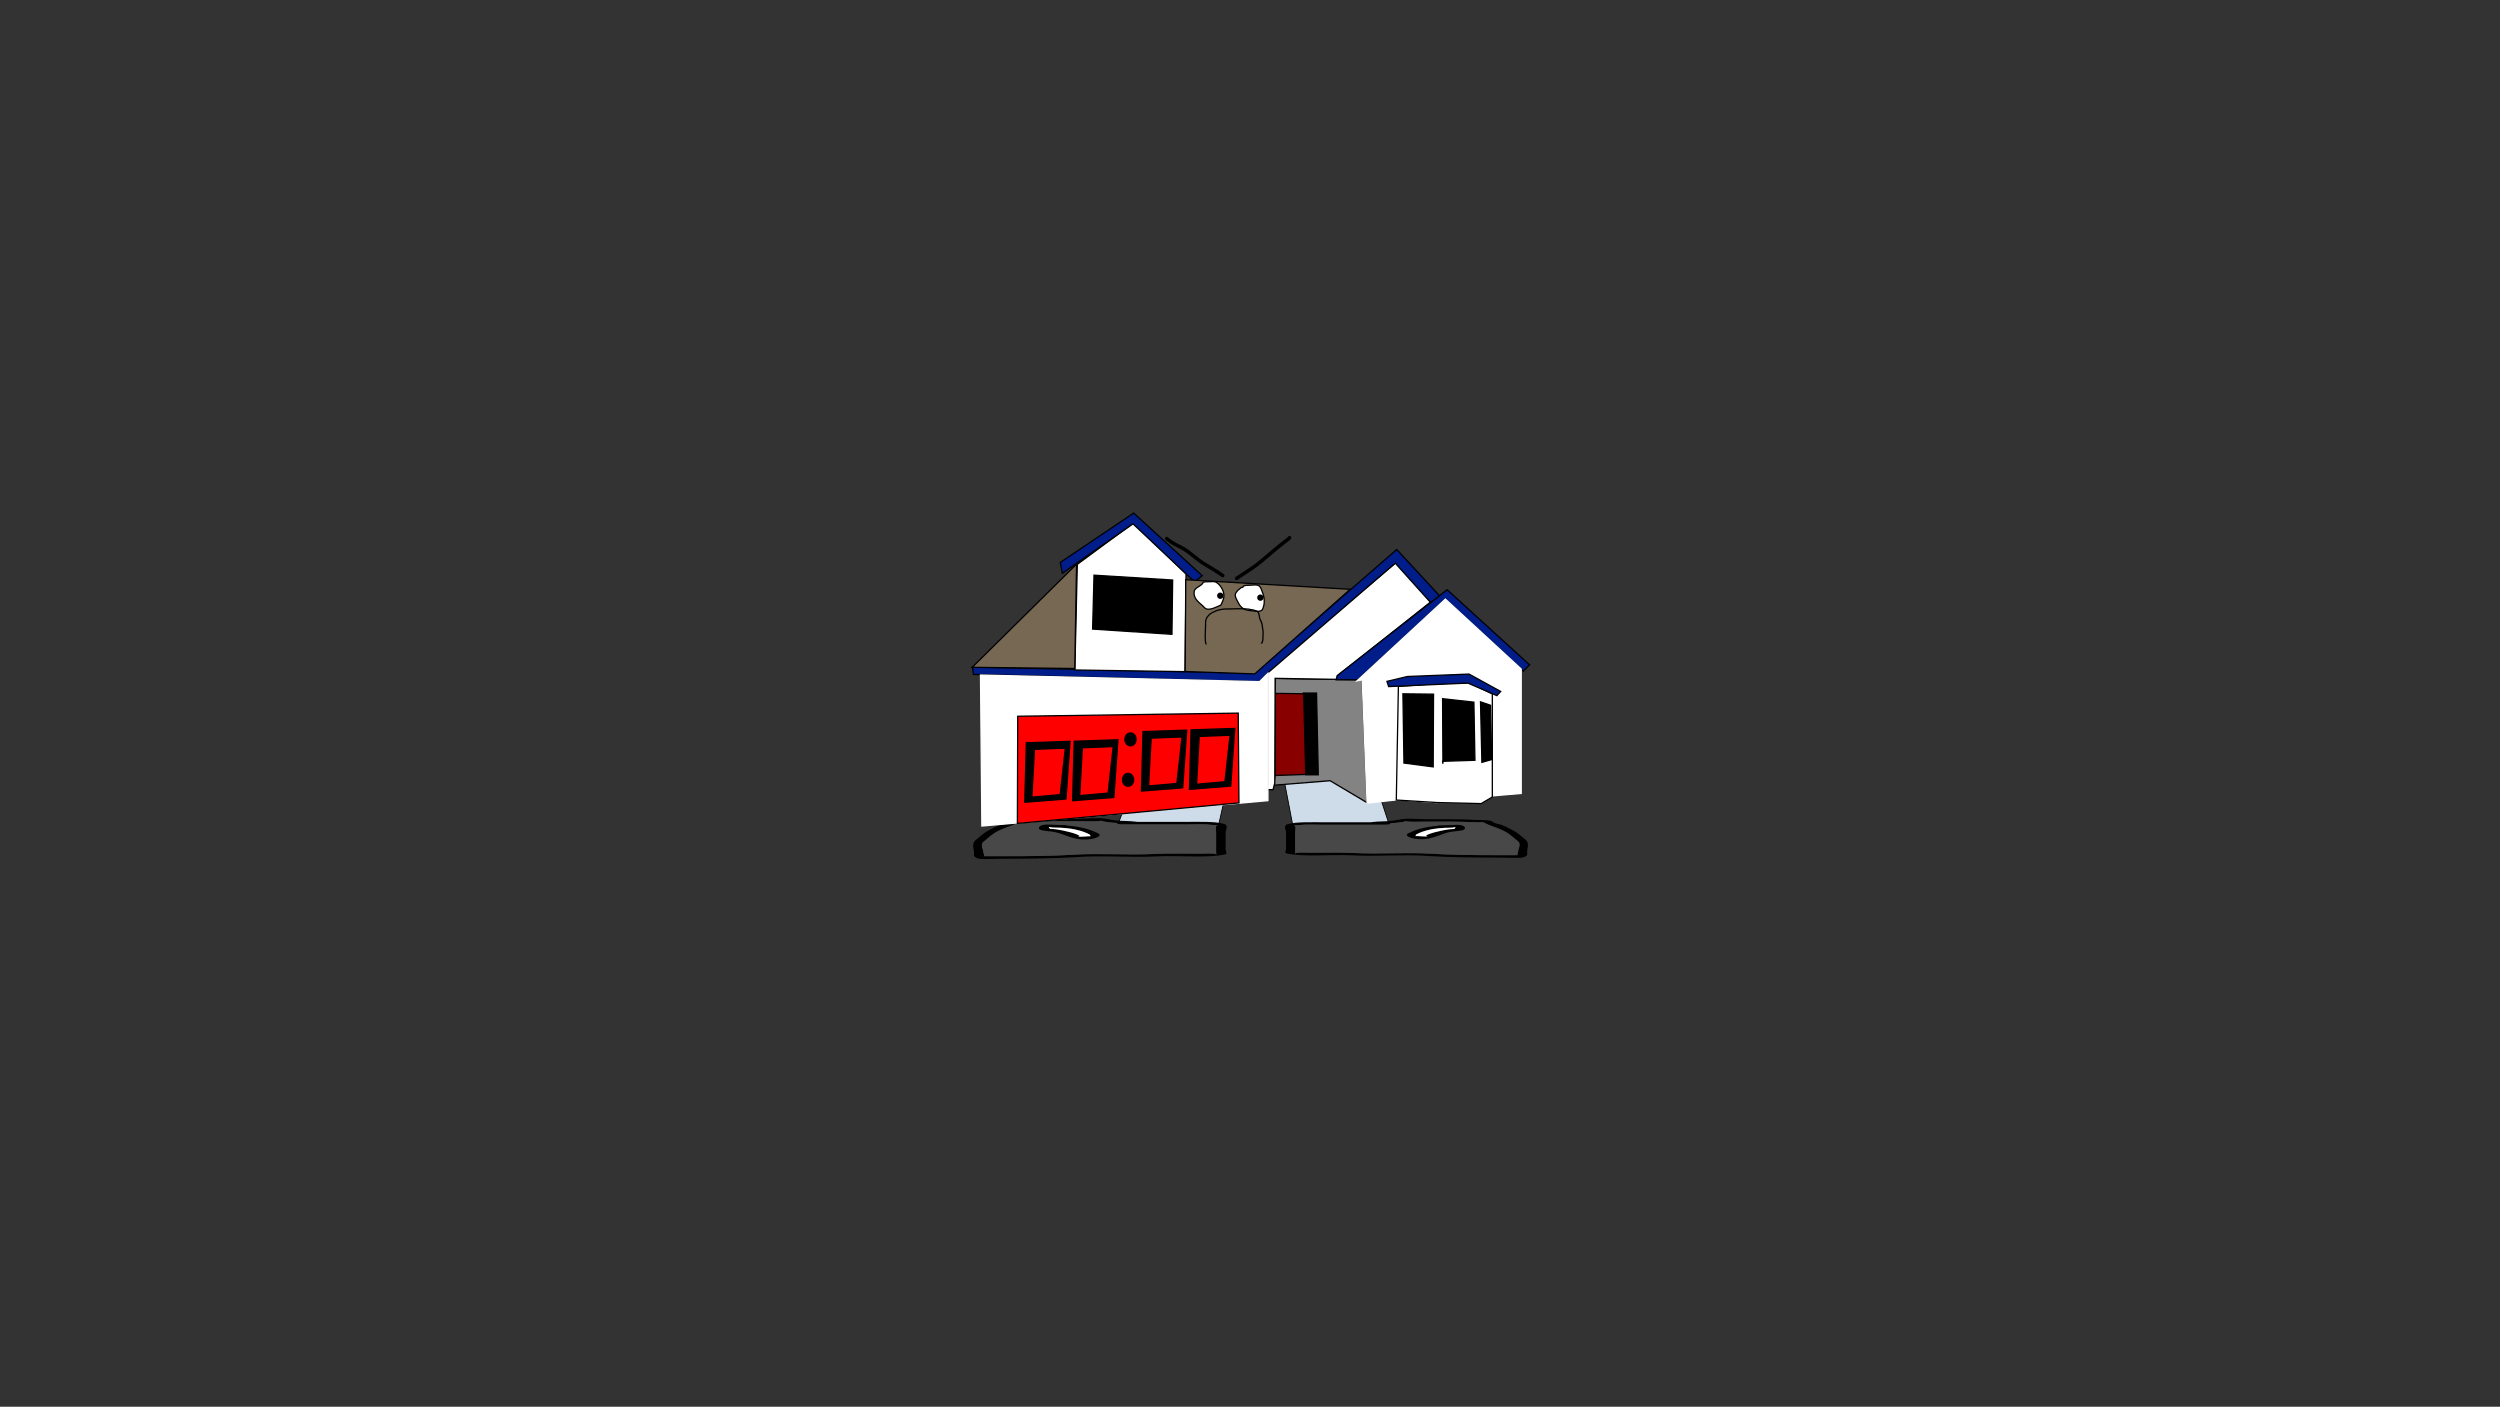 <svg version="1.1" xmlns="http://www.w3.org/2000/svg" xmlns:xlink="http://www.w3.org/1999/xlink" width="2878.25" height="1619.58" viewBox="0,0,2878.25,1619.58"><rect x="0" y="0" width="2878.25" height="1619.58" fill="#333333" stroke="none"/><g transform="translate(1119.125,629.79)"><g stroke-miterlimit="10"><path d="M-1119.125,989.79v-1619.58h2878.25v1619.58z" fill="none" stroke="#000000" stroke-width="0" stroke-linecap="butt"/><path d="M168.168,318.701l36.188,-93.947l101.114,-0.839l-21.287,94.786z" fill="#cedce9" stroke="#000000" stroke-width="1" stroke-linecap="round"/><path d="M158.55,316.997c-3.492,-0.459 -11.803,-1.174 -8.161,-1.913c-1.991,0.237 -4.648,0.526 -6.062,0.604c-6.697,0.369 -15.376,0 -22.286,0c-18.958,0 -37.363,-0.196 -55.715,0.732c-8.293,0.419 -10.573,-0.875 -13.12,0.936c-5.253,3.038 -15.136,5.749 -21.485,8.808c-8.605,4.145 -11.942,8.147 -17.217,12.303c-5.969,3.423 -1.107,9.995 -1.107,13.805c0,1.02 1.675,2.835 0.075,3.586c1.59,0.038 3.125,0.073 4.103,0.073c6.5,0 13,0 19.5,0c25.856,0 55.898,-0.148 80.994,-1.796c29.798,-1.758 62.092,0.763 92.13,-0.815c16.449,-0.791 34.38,-0.321 51.128,-0.315c8.496,0.003 15.772,-0.845 19.5,0.732c0.98,0.414 0,-0.976 0,-1.463c0,-1.219 0,-2.439 0,-3.658c0,-6.829 0,-13.658 0,-20.486c0,-1.614 -1.611,-7.39 1.722,-8.015c-0.625,-0.01 -1.333,-0.026 -1.722,-0.033c-3.447,-0.066 -5.373,-0.016 -8.063,-0.52c-4.67,-0.875 -20.426,-0.211 -26.759,-0.211c-24.607,0 -49.215,0 -73.822,0c0,0 -5.571,0 -5.571,-1.463c0,-0.06 0.009,-0.118 0.027,-0.173c-2.663,-0.148 -5.354,-0.354 -8.09,-0.713zM246.007,316.42c14.854,0 33.839,-0.695 43.983,2.272c5.813,1.7 1.981,7.151 1.981,9.434c0,6.829 0,13.658 0,20.486c0,0.78 1.919,4.648 0,5.122c-19.383,4.783 -55.917,1.053 -79.585,2.454c-29.372,1.543 -63.197,-1.397 -91.613,0.784c-25.866,1.698 -57.027,1.884 -83.697,1.884c-3.825,0 -26.767,0.761 -29.25,0c-7.121,-2.182 -5.571,-4.002 -5.571,-6.585c0,-4.671 -3.153,-10.24 1.679,-14.73c5.407,-4.26 9.198,-8.533 17.821,-12.687c3.478,-1.676 7.236,-3.917 11.731,-5.431c2.942,-0.99 8.565,-1.795 9.268,-3.082c4.766,-3.389 13.38,-2.279 23.573,-2.848c18.144,-1.014 36.919,-0.732 55.715,-0.732c6.932,0 20.476,-0.838 25.366,-0.577c8.512,0.454 13.447,2.361 21.698,2.927c6.054,0.415 12.434,0.17 19.5,1.097c0.536,0.07 1.073,0.141 1.609,0.211c18.597,0 37.195,0 55.792,0z" fill="#000000" stroke="none" stroke-width="1" stroke-linecap="butt"/><path d="M166.718,317.64c-0.018,0.055 -0.027,0.113 -0.027,0.173c0,1.463 5.599,1.466 5.599,1.466c24.607,0 49.346,0.029 73.953,0.029c6.332,0 22.103,-0.657 26.773,0.218c2.69,0.504 4.62,0.457 8.067,0.523c0.389,0.007 1.097,0.024 1.723,0.034c-3.333,0.625 -1.705,6.415 -1.705,8.029c0,6.829 -0.012,13.698 -0.012,20.527c0,1.219 -0.01,2.445 -0.01,3.664c0,0.488 0.976,1.88 -0.004,1.465c-3.728,-1.576 -11.011,-0.726 -19.507,-0.729c-16.748,-0.006 -34.729,-0.459 -51.178,0.332c-30.037,1.578 -62.627,-0.929 -92.425,0.829c-25.096,1.648 -55.26,1.771 -81.116,1.771c-6.5,0 -13.011,-0.005 -19.512,-0.005c-0.978,0 -2.516,-0.036 -4.106,-0.073c1.599,-0.751 -0.086,-2.571 -0.086,-3.591c0,-3.81 -4.889,-10.407 1.081,-13.83c5.275,-4.156 8.623,-8.186 17.228,-12.331c6.349,-3.058 16.274,-5.791 21.527,-8.829c2.547,-1.811 4.844,-0.522 13.137,-0.941c18.351,-0.927 36.876,-0.752 55.834,-0.752c6.91,0 15.667,0.365 22.364,-0.004c1.413,-0.078 4.092,-0.367 6.084,-0.604c-3.642,0.739 4.702,1.455 8.194,1.913c2.737,0.359 5.46,0.567 8.123,0.715z" fill="#484848" stroke="none" stroke-width="1" stroke-linecap="butt"/><path d="M88.612,323.005c0,0.495 1.921,1.094 0.963,1.486c2.449,0.066 4.912,0.211 7.1,0.498c8.436,1.108 25.598,5.145 27.216,7.814c0.132,0.217 -2.254,0.253 -1.85,0.446c1.344,0.641 12.299,-0.473 13.56,-0.291c0.285,0.041 0.425,0.105 0.481,0.183c-0.059,-0.242 -0.112,-0.477 -0.112,-0.624c0,-0.518 0.078,-1.077 -0.805,-1.541c-7.502,-4.086 -19.76,-7.971 -40.981,-7.971c0,0 -2.504,0 -4.155,-0.441c-0.55,-0.082 -0.979,-0.179 -1.266,-0.292c-0.074,0.279 -0.151,0.563 -0.151,0.733zM135.97,333.98c0.38,0.3 0.268,-0.198 0.142,-0.718c-0.026,0.226 -0.402,0.513 -0.142,0.718zM145.132,329.667c6.928,3.639 -8.802,8.956 -23.09,6.508c-13.481,-2.31 -18.046,-6.953 -30.349,-8.569c-4.156,-0.546 -9.137,-0.844 -12.242,-1.752c-4.92,-1.439 -2.739,-6.353 6.67,-6.353c6.775,0 10.113,0.577 16.42,0.577h2.786c0,0 3.198,0 4.748,0.636c16.504,1.415 27.094,5.01 35.057,8.952z" fill="#000000" stroke="none" stroke-width="1" stroke-linecap="butt"/><path d="M88.557,322.223c0.287,0.113 0.715,0.21 1.266,0.292c1.651,0.441 4.166,0.438 4.166,0.438c21.222,0 33.922,3.971 41.424,8.057c0.883,0.464 0.78,1.032 0.78,1.551c0,0.147 0.043,0.385 0.102,0.628c-0.056,-0.078 -0.195,-0.143 -0.48,-0.184c-1.26,-0.182 -12.31,0.951 -13.655,0.31c-0.404,-0.193 1.717,-0.357 1.585,-0.574c-1.618,-2.669 -18.862,-6.685 -27.299,-7.793c-2.188,-0.287 -4.665,-0.426 -7.114,-0.492c0.957,-0.392 -0.941,-1 -0.941,-1.495c0,-0.17 0.09,-0.458 0.164,-0.737z" fill="#ffffff" stroke="none" stroke-width="1" stroke-linecap="butt"/><path d="M368.981,319.066l-20.392,-106.408l96.864,0.942l34.667,105.466z" fill="#cedce9" stroke="#000000" stroke-width="1" stroke-linecap="round"/><path d="M489.334,317.434c-2.622,0.344 -5.199,0.541 -7.75,0.683c0.017,0.053 0.026,0.108 0.026,0.166c0,1.402 -5.337,1.402 -5.337,1.402c-23.573,0 -47.146,0 -70.719,0c-6.066,0 -21.16,-0.636 -25.634,0.202c-2.577,0.483 -4.422,0.435 -7.724,0.498c-0.373,0.007 -1.051,0.022 -1.65,0.032c3.193,0.599 1.65,6.132 1.65,7.678c0,6.542 0,13.084 0,19.625c0,1.168 0,2.336 0,3.505c0,0.467 -0.939,1.799 0,1.402c3.571,-1.51 10.541,-0.698 18.681,-0.701c16.044,-0.005 33.221,-0.456 48.979,0.302c28.775,1.512 59.712,-0.903 88.257,0.781c24.042,1.579 52.82,1.721 77.59,1.721c6.227,0 12.454,0 18.681,0c0.937,0 2.408,-0.033 3.931,-0.069c-1.532,-0.719 0.072,-2.458 0.072,-3.435c0,-3.65 4.658,-9.945 -1.06,-13.224c-5.053,-3.982 -8.25,-7.815 -16.493,-11.786c-6.082,-2.93 -15.55,-5.527 -20.582,-8.437c-2.44,-1.735 -4.624,-0.495 -12.569,-0.896c-17.58,-0.888 -35.212,-0.701 -53.373,-0.701c-6.62,0 -14.934,0.353 -21.349,0c-1.354,-0.074 -3.899,-0.352 -5.807,-0.578c3.489,0.708 -4.473,1.393 -7.818,1.832zM405.553,316.881c17.816,0 35.632,0 53.447,0c0.514,-0.068 1.028,-0.135 1.542,-0.202c6.769,-0.889 12.881,-0.653 18.681,-1.051c7.904,-0.542 12.631,-2.369 20.786,-2.804c4.684,-0.25 17.659,0.553 24.3,0.553c18.006,0 35.992,-0.27 53.373,0.701c9.764,0.546 18.016,-0.518 22.582,2.728c0.673,1.233 6.061,2.004 8.879,2.953c4.306,1.45 7.906,3.597 11.238,5.202c8.261,3.979 11.893,8.073 17.072,12.153c4.629,4.302 1.608,9.636 1.608,14.111c0,2.474 1.485,4.218 -5.337,6.308c-2.379,0.729 -24.356,0 -28.021,0c-25.549,0 -55.4,-0.178 -80.179,-1.805c-27.222,-2.09 -59.625,0.727 -87.762,-0.751c-22.674,-1.341 -57.672,2.232 -76.24,-2.35c-1.838,-0.454 0,-4.159 0,-4.906c0,-6.542 0,-13.084 0,-19.625c0,-2.187 -3.671,-7.409 1.898,-9.038c9.718,-2.842 27.905,-2.177 42.135,-2.177z" fill="#000000" stroke="none" stroke-width="1" stroke-linecap="butt"/><path d="M481.509,318.05c2.551,-0.142 5.16,-0.341 7.782,-0.685c3.345,-0.439 11.339,-1.125 7.85,-1.833c1.908,0.227 4.474,0.504 5.828,0.578c6.415,0.353 14.804,0.004 21.424,0.004c18.161,0 35.907,-0.168 53.487,0.721c7.945,0.401 10.145,-0.833 12.585,0.902c5.032,2.91 14.54,5.528 20.622,8.458c8.243,3.971 11.451,7.831 16.504,11.813c5.718,3.279 1.035,9.599 1.035,13.249c0,0.977 -1.614,2.721 -0.082,3.44c-1.523,0.036 -2.996,0.07 -3.933,0.07c-6.227,0 -12.465,0.004 -18.691,0.004c-24.77,0 -53.665,-0.118 -77.707,-1.696c-28.545,-1.684 -59.765,0.717 -88.54,-0.794c-15.758,-0.758 -32.983,-0.323 -49.027,-0.318c-8.139,0.003 -15.115,-0.812 -18.687,0.698c-0.939,0.397 -0.004,-0.937 -0.004,-1.404c0,-1.168 -0.009,-2.342 -0.009,-3.51c0,-6.542 -0.011,-13.122 -0.011,-19.664c0,-1.547 1.56,-7.093 -1.633,-7.692c0.599,-0.009 1.277,-0.025 1.65,-0.032c3.302,-0.063 5.151,-0.018 7.728,-0.501c4.474,-0.838 19.582,-0.209 25.648,-0.209c23.573,0 47.272,-0.028 70.845,-0.028c0,0 5.363,-0.002 5.363,-1.404c0,-0.058 -0.008,-0.113 -0.026,-0.166z" fill="#484848" stroke="none" stroke-width="1" stroke-linecap="butt"/><path d="M556.331,323.189c0,-0.163 -0.074,-0.435 -0.145,-0.702c-0.275,0.109 -0.685,0.201 -1.212,0.28c-1.581,0.422 -3.98,0.422 -3.98,0.422c-20.33,0 -32.072,3.721 -39.259,7.636c-0.846,0.444 -0.771,0.979 -0.771,1.476c0,0.141 -0.052,0.366 -0.108,0.598c0.054,-0.075 0.188,-0.136 0.461,-0.176c1.207,-0.174 11.702,0.892 12.99,0.279c0.387,-0.184 -1.898,-0.219 -1.772,-0.427c1.55,-2.557 17.99,-6.424 26.072,-7.485c2.096,-0.275 4.456,-0.414 6.801,-0.477c-0.917,-0.375 0.923,-0.949 0.923,-1.423zM510.829,333.015c-0.121,0.498 -0.229,0.975 0.136,0.688c0.249,-0.196 -0.11,-0.471 -0.136,-0.688zM502.188,329.571c7.628,-3.777 17.773,-7.221 33.583,-8.576c1.485,-0.61 4.549,-0.61 4.549,-0.61h2.669c6.043,0 9.24,-0.553 15.73,-0.553c9.014,0 11.103,4.708 6.39,6.086c-2.974,0.87 -7.745,1.155 -11.727,1.678c-11.786,1.548 -16.159,5.995 -29.073,8.208c-13.688,2.346 -28.757,-2.748 -22.12,-6.234z" fill="#000000" stroke="none" stroke-width="1" stroke-linecap="butt"/><path d="M556.385,322.44c0.071,0.267 0.157,0.544 0.157,0.706c0,0.474 -1.818,1.057 -0.901,1.432c-2.346,0.063 -4.719,0.196 -6.815,0.471c-8.082,1.061 -24.601,4.909 -26.151,7.466c-0.126,0.208 1.906,0.366 1.519,0.55c-1.288,0.614 -11.873,-0.471 -13.081,-0.297c-0.273,0.039 -0.406,0.101 -0.46,0.176c0.056,-0.232 0.098,-0.46 0.098,-0.601c0,-0.497 -0.098,-1.041 0.748,-1.486c7.187,-3.915 19.353,-7.718 39.683,-7.718c0,0 2.41,0.003 3.991,-0.419c0.527,-0.079 0.938,-0.171 1.212,-0.28z" fill="#ffffff" stroke="none" stroke-width="1" stroke-linecap="butt"/><path d="M348.925,168.094l0.401,-16.825l99.75,1.602l5.608,141.413l-42.464,-25.238l-64.898,5.208l1.602,-11.617z" fill="#838383" stroke="#000000" stroke-width="1.5" stroke-linecap="round"/><path d="M398.6,262.236h-14.422l-2.804,-94.142h15.223z" fill="#000000" stroke="#000000" stroke-width="1.5" stroke-linecap="round"/><path d="M384.179,261.836l-35.253,1.202v-94.542l32.849,0.401z" fill="#890000" stroke="#000000" stroke-width="1.5" stroke-linecap="round"/><path d="M487.734,18.169l40.361,44.968l-107.061,84.828l-0.401,4.407l-71.708,-1.202l-0.401,120.582l-2.003,7.611h-6.41v-136.205z" fill="#ffffff" stroke="#000000" stroke-width="1.5" stroke-linecap="round"/><path d="M420.333,148.064l126.591,-98.949l94.943,86.53l-7.211,7.211l-89.735,-82.925l-100.551,92.94h-25.238z" fill="#001d8a" stroke="#000000" stroke-width="1.5" stroke-linecap="round"/><path d="M443.167,154.073l101.753,-94.142l87.331,80.521v143.216l-32.449,2.804l-12.819,7.611h-54.883l-41.262,-3.205l-36.054,4.006l-5.608,-141.914z" fill="#ffffff" stroke="#ffffff" stroke-width="1.5" stroke-linecap="round"/><path d="M572.562,156.277l26.44,12.819v118.679l-12.819,7.611l-50.476,-1.202l-47.271,-2.904l2.404,-130.797l44.868,-3.205z" fill="#ffffff" stroke="#000000" stroke-width="1.5" stroke-linecap="round"/><path d="M477.619,154.674l23.636,-5.608l70.907,-2.804l36.455,20.03l-4.407,4.807l-33.25,-14.422l-37.256,1.602l-54.081,2.404z" fill="#001d8a" stroke="#000000" stroke-width="1.5" stroke-linecap="round"/><path d="M497.249,248.716l-1.202,-79.72l35.253,0.401l-0.401,83.726z" fill="#000000" stroke="#000000" stroke-width="1.5" stroke-linecap="round"/><path d="M542.116,249.517l-0.401,-74.913l36.054,4.006l1.202,66.901l-37.256,1.202z" fill="#000000" stroke="#000000" stroke-width="1.5" stroke-linecap="round"/><path d="M586.984,247.915l-1.602,-69.705l11.617,4.006l1.202,62.494z" fill="#000000" stroke="#000000" stroke-width="1.5" stroke-linecap="round"/><path d="M487.234,18.569l-146.02,125.689l-10.015,10.816l-329.596,-8.413l-1.202,-8.413l316.376,6.81l8.012,0.401l164.147,-142.615l49.274,53.28l-10.416,7.611z" fill="#001d8a" stroke="#000000" stroke-width="1.5" stroke-linecap="round"/><path d="M340.613,291.981l-329.296,29.244l-1.602,-173.862l321.284,7.611l9.614,-9.614z" fill="#ffffff" stroke="#ffffff" stroke-width="1.5" stroke-linecap="round"/><path d="M52.179,318.22l0.401,-123.386l253.882,-3.605l0.801,103.356z" fill="#ff0000" stroke="#000000" stroke-width="1.5" stroke-linecap="round"/><path d="M118.378,141.555l2.804,-121.583l64.497,-47.672l60.691,58.588l-1.202,112.569z" fill="#ffffff" stroke="#000000" stroke-width="1.5" stroke-linecap="round"/><path d="M138.809,94.484l1.602,-62.093l90.536,5.608l-0.801,62.494z" fill="#000000" stroke="#000000" stroke-width="1.5" stroke-linecap="round"/><path d="M101.553,17.768l84.527,-56.886l78.919,72.109l-8.813,7.211l-70.907,-66.901l-81.322,56.886z" fill="#001d8a" stroke="#000000" stroke-width="1.5" stroke-linecap="round"/><path d="M0.124,138.482l120.194,-118.812l-2.072,120.194z" fill="#766853" stroke="#000000" stroke-width="1.5" stroke-linecap="round"/><path d="M246.038,37.63l189.271,11.052l-109.832,97.398l-80.129,-2.763z" fill="#766853" stroke="#000000" stroke-width="1.5" stroke-linecap="round"/><path d="M320.131,43.956c2.428,-0.048 5.928,-0.635 8.323,-0.118c3.779,0.815 4.548,4.94 5.76,7.935c2.506,6.19 3.156,13.268 0.395,19.456c-1.586,4.499 -9.995,2.348 -13.784,2.023c-7.783,-0.668 -11.294,-3.027 -14.803,-10.033c-1.283,-2.561 -4.034,-6.754 -2.561,-9.835c1.384,-2.895 3.977,-4.76 6.373,-6.677l1.294,-0.22c0,0 1.361,-0.276 1.334,-1.561c2.335,-0.957 4.821,-0.913 7.668,-0.969z" fill="#ffffff" stroke="#000000" stroke-width="1.5" stroke-linecap="butt"/><path d="M271.954,39.985c2.081,0.078 6.394,-0.603 8.3,0.219c4.097,1.768 7.643,6.87 8.935,10.984c1.984,6.32 -0.131,10.001 -2.646,15.548c-3.989,1.853 -12.188,6.154 -16.769,4.542c-1.855,-0.653 -3.008,-2.58 -4.506,-3.855c-5.266,-4.481 -10.824,-8.887 -9.491,-16.608c0.571,-3.306 6.23,-5.526 8.586,-7.645l1.255,-1.505c0,0 0.434,-0.522 0.408,-1.171c1.922,-0.483 4.01,-0.581 5.928,-0.51z" fill="#ffffff" stroke="#000000" stroke-width="1.5" stroke-linecap="butt"/><path d="M328.252,58.288c0,-2.033 1.648,-3.681 3.681,-3.681c2.033,0 3.681,1.648 3.681,3.681c0,2.033 -1.648,3.681 -3.681,3.681c-2.033,0 -3.681,-1.648 -3.681,-3.681z" fill="#000000" stroke="none" stroke-width="0.5" stroke-linecap="butt"/><path d="M282.095,56.071c0,-2.033 1.648,-3.681 3.681,-3.681c2.033,0 3.681,1.648 3.681,3.681c0,2.033 -1.648,3.681 -3.681,3.681c-2.033,0 -3.681,-1.648 -3.681,-3.681z" fill="#000000" stroke="none" stroke-width="0.5" stroke-linecap="butt"/><path d="M222.565,-10.984c1.293,-1.584 2.877,-0.292 2.877,-0.292l2.263,1.849c1.102,0.751 2.205,1.503 3.307,2.254c4.528,3.096 9.612,4.94 14.243,7.819c8.065,5.014 14.906,12.032 23.028,16.976c7.314,4.453 14.479,8.534 21.511,13.556c0,0 1.664,1.189 0.475,2.853c-1.189,1.664 -2.853,0.475 -2.853,0.475c-6.954,-4.967 -14.029,-8.989 -21.26,-13.391c-8.135,-4.952 -14.987,-11.977 -23.061,-16.997c-4.677,-2.908 -9.803,-4.793 -14.388,-7.914c-1.15,-0.785 -2.3,-1.571 -3.45,-2.356l-2.402,-1.957c0,0 -1.584,-1.293 -0.292,-2.877z" fill="#000000" stroke="none" stroke-width="0.5" stroke-linecap="butt"/><path d="M366.41,-12.502c1.829,0.915 0.915,2.744 0.915,2.744l-0.914,1.364c-1.856,1.419 -3.711,2.838 -5.567,4.257c-11.277,8.521 -21.502,18.348 -32.733,26.84c-7.089,5.361 -15.016,9.912 -22.287,15.079c0,0 -1.667,1.184 -2.851,-0.483c-1.184,-1.667 0.483,-2.851 0.483,-2.851c7.244,-5.147 15.152,-9.679 22.21,-15.023c11.217,-8.491 21.436,-18.305 32.704,-26.819c1.852,-1.417 3.705,-2.833 5.558,-4.25l-0.26,0.056c0,0 0.915,-1.829 2.744,-0.915z" fill="#000000" stroke="none" stroke-width="0.5" stroke-linecap="butt"/><path d="M108.16,290.092l-47.485,3.781l1.815,-68.505l50.358,-1.663z" fill="#000000" stroke="#000000" stroke-width="1.5" stroke-linecap="round"/><path d="M163.264,288.309l-47.485,3.781l1.815,-68.505l50.358,-1.663z" fill="#000000" stroke="#000000" stroke-width="1.5" stroke-linecap="round"/><path d="M297.803,275.226l-47.485,3.781l1.815,-68.505l50.358,-1.663z" fill="#000000" stroke="#000000" stroke-width="1.5" stroke-linecap="round"/><path d="M242.5,277.208l-47.485,3.781l1.815,-68.505l50.358,-1.663z" fill="#000000" stroke="#000000" stroke-width="1.5" stroke-linecap="round"/><path d="M101.506,285.102l-32.665,2.873l3.025,-55.046l35.538,-1.361z" fill="#ff0000" stroke="#000000" stroke-width="1.5" stroke-linecap="round"/><path d="M156.61,283.318l-32.665,2.873l3.025,-55.046l35.538,-1.361z" fill="#ff0000" stroke="#000000" stroke-width="1.5" stroke-linecap="round"/><path d="M291.149,270.236l-32.665,2.873l3.025,-55.046l35.538,-1.361z" fill="#ff0000" stroke="#000000" stroke-width="1.5" stroke-linecap="round"/><path d="M235.847,272.218l-32.665,2.873l3.025,-55.046l35.538,-1.361z" fill="#ff0000" stroke="#000000" stroke-width="1.5" stroke-linecap="round"/><path d="M173.204,268.006c0,-4.105 2.884,-7.433 6.442,-7.433c3.558,0 6.442,3.328 6.442,7.433c0,4.105 -2.884,7.433 -6.442,7.433c-3.558,0 -6.442,-3.328 -6.442,-7.433z" fill="#000000" stroke="#000000" stroke-width="1.5" stroke-linecap="butt"/><path d="M175.979,221.425c0,-4.105 2.884,-7.433 6.442,-7.433c3.558,0 6.442,3.328 6.442,7.433c0,4.105 -2.884,7.433 -6.442,7.433c-3.558,0 -6.442,-3.328 -6.442,-7.433z" fill="#000000" stroke="#000000" stroke-width="1.5" stroke-linecap="butt"/><path d="M269.988,112.156c-0.53,0.53 -1.061,0 -1.061,0l-0.364,-0.498c-1.603,-5.666 -0.549,-12.747 -0.549,-18.611c0,-2.329 0.002,-4.634 0.162,-6.957c0.037,-0.533 0.025,-1.071 0.114,-1.598c0.051,-0.304 0.199,-0.583 0.301,-0.873c0.279,-0.798 0.74,-2.218 1.188,-2.933c0.026,-0.042 1.665,-1.981 1.819,-2.163c0.338,-0.4 0.642,-0.833 1.017,-1.198c0.997,-0.973 2.223,-1.748 3.443,-2.403c1.242,-0.666 2.468,-1.276 3.783,-1.781c1.283,-0.492 2.517,-1.024 3.857,-1.334c1.988,-0.455 3.96,-0.904 5.996,-1.098c3.243,-0.308 6.513,-0.082 9.762,-0.176c0.968,-0.028 1.932,-0.145 2.9,-0.174c3.737,-0.112 7.497,0.005 11.235,0.038c1.001,0.082 2.001,0.182 3.003,0.245c0.513,0.032 1.031,0.012 1.542,0.069c0.892,0.1 1.756,0.373 2.641,0.526c0.153,0.026 2.901,0.419 2.995,0.441c0.507,0.119 0.992,0.321 1.487,0.482c1.401,0.455 3.103,0.841 4.228,1.868c1.179,1.076 1.463,2.814 1.776,4.287c0.107,0.504 0.245,1.003 0.321,1.513c0.072,0.478 0.024,0.972 0.121,1.445c0.103,0.507 0.481,1.277 0.712,1.781c0.325,0.709 0.648,1.42 0.936,2.145c0.04,0.1 1.12,2.815 1.134,2.869c0.138,0.51 0.163,1.044 0.244,1.566c0.001,0.005 0.453,2.968 0.453,2.97c0.212,1.448 0.508,2.936 0.613,4.394c0.002,0.034 0.002,2.949 0.002,2.952c0,1.496 0.004,2.969 -0.102,4.461c-0.007,0.097 -0.214,3.019 -0.222,3.068c-0.09,0.518 -0.272,1.015 -0.424,1.518c-0.176,0.581 -0.212,1.236 -0.562,1.731c-0.226,0.32 -0.695,0.361 -1.043,0.541c0,0 -0.685,0.305 -0.99,-0.381c-0.305,-0.685 0.381,-0.99 0.381,-0.99c0.173,-0.051 0.427,0.003 0.519,-0.153c0.2,-0.34 0.155,-0.774 0.252,-1.156c0.117,-0.46 0.309,-0.902 0.39,-1.369c0.168,-0.96 0.134,-1.944 0.204,-2.917c0.104,-1.457 0.098,-2.895 0.098,-4.355c0,-0.949 0.07,-1.901 0.002,-2.848c-0.103,-1.421 -0.395,-2.871 -0.601,-4.282c-0.145,-0.988 -0.303,-1.974 -0.452,-2.961c-0.07,-0.466 -0.085,-0.944 -0.209,-1.4c-0.254,-0.938 -0.722,-1.804 -1.081,-2.707c-0.539,-1.357 -1.415,-2.719 -1.72,-4.159c-0.107,-0.505 -0.062,-1.032 -0.139,-1.543c-0.163,-1.091 -0.463,-2.355 -0.794,-3.412c-0.161,-0.512 -0.428,-1.141 -0.839,-1.508c-0.955,-0.853 -2.501,-1.159 -3.674,-1.543c-0.455,-0.149 -0.899,-0.338 -1.365,-0.448c-0.954,-0.224 -1.943,-0.256 -2.909,-0.424c-0.859,-0.149 -1.698,-0.42 -2.565,-0.515c-0.483,-0.053 -0.971,-0.031 -1.455,-0.061c-0.043,-0.003 -2.907,-0.238 -2.977,-0.244c-3.701,-0.03 -7.423,-0.148 -11.122,-0.037c-0.968,0.029 -1.932,0.146 -2.9,0.174c-3.219,0.093 -6.459,-0.136 -9.672,0.171c-1.968,0.188 -3.874,0.626 -5.796,1.066c-1.27,0.288 -2.439,0.807 -3.654,1.272c-1.258,0.482 -2.425,1.067 -3.612,1.703c-1.095,0.586 -2.209,1.278 -3.102,2.153c-0.34,0.333 -0.612,0.729 -0.919,1.094c-0.562,0.668 -1.23,1.257 -1.697,1.996c-0.356,0.564 -0.829,2.034 -1.042,2.632c-0.08,0.226 -0.208,0.439 -0.246,0.676c-0.074,0.46 -0.056,0.93 -0.086,1.395c-0.147,2.291 -0.159,4.561 -0.159,6.858c0,5.688 -1.094,12.712 0.492,18.199l-0.017,-0.151c0,0 0.53,0.53 0,1.061z" fill="#000000" stroke="none" stroke-width="0.5" stroke-linecap="butt"/></g></g></svg><!--rotationCenter:1439.12503:809.78979-->